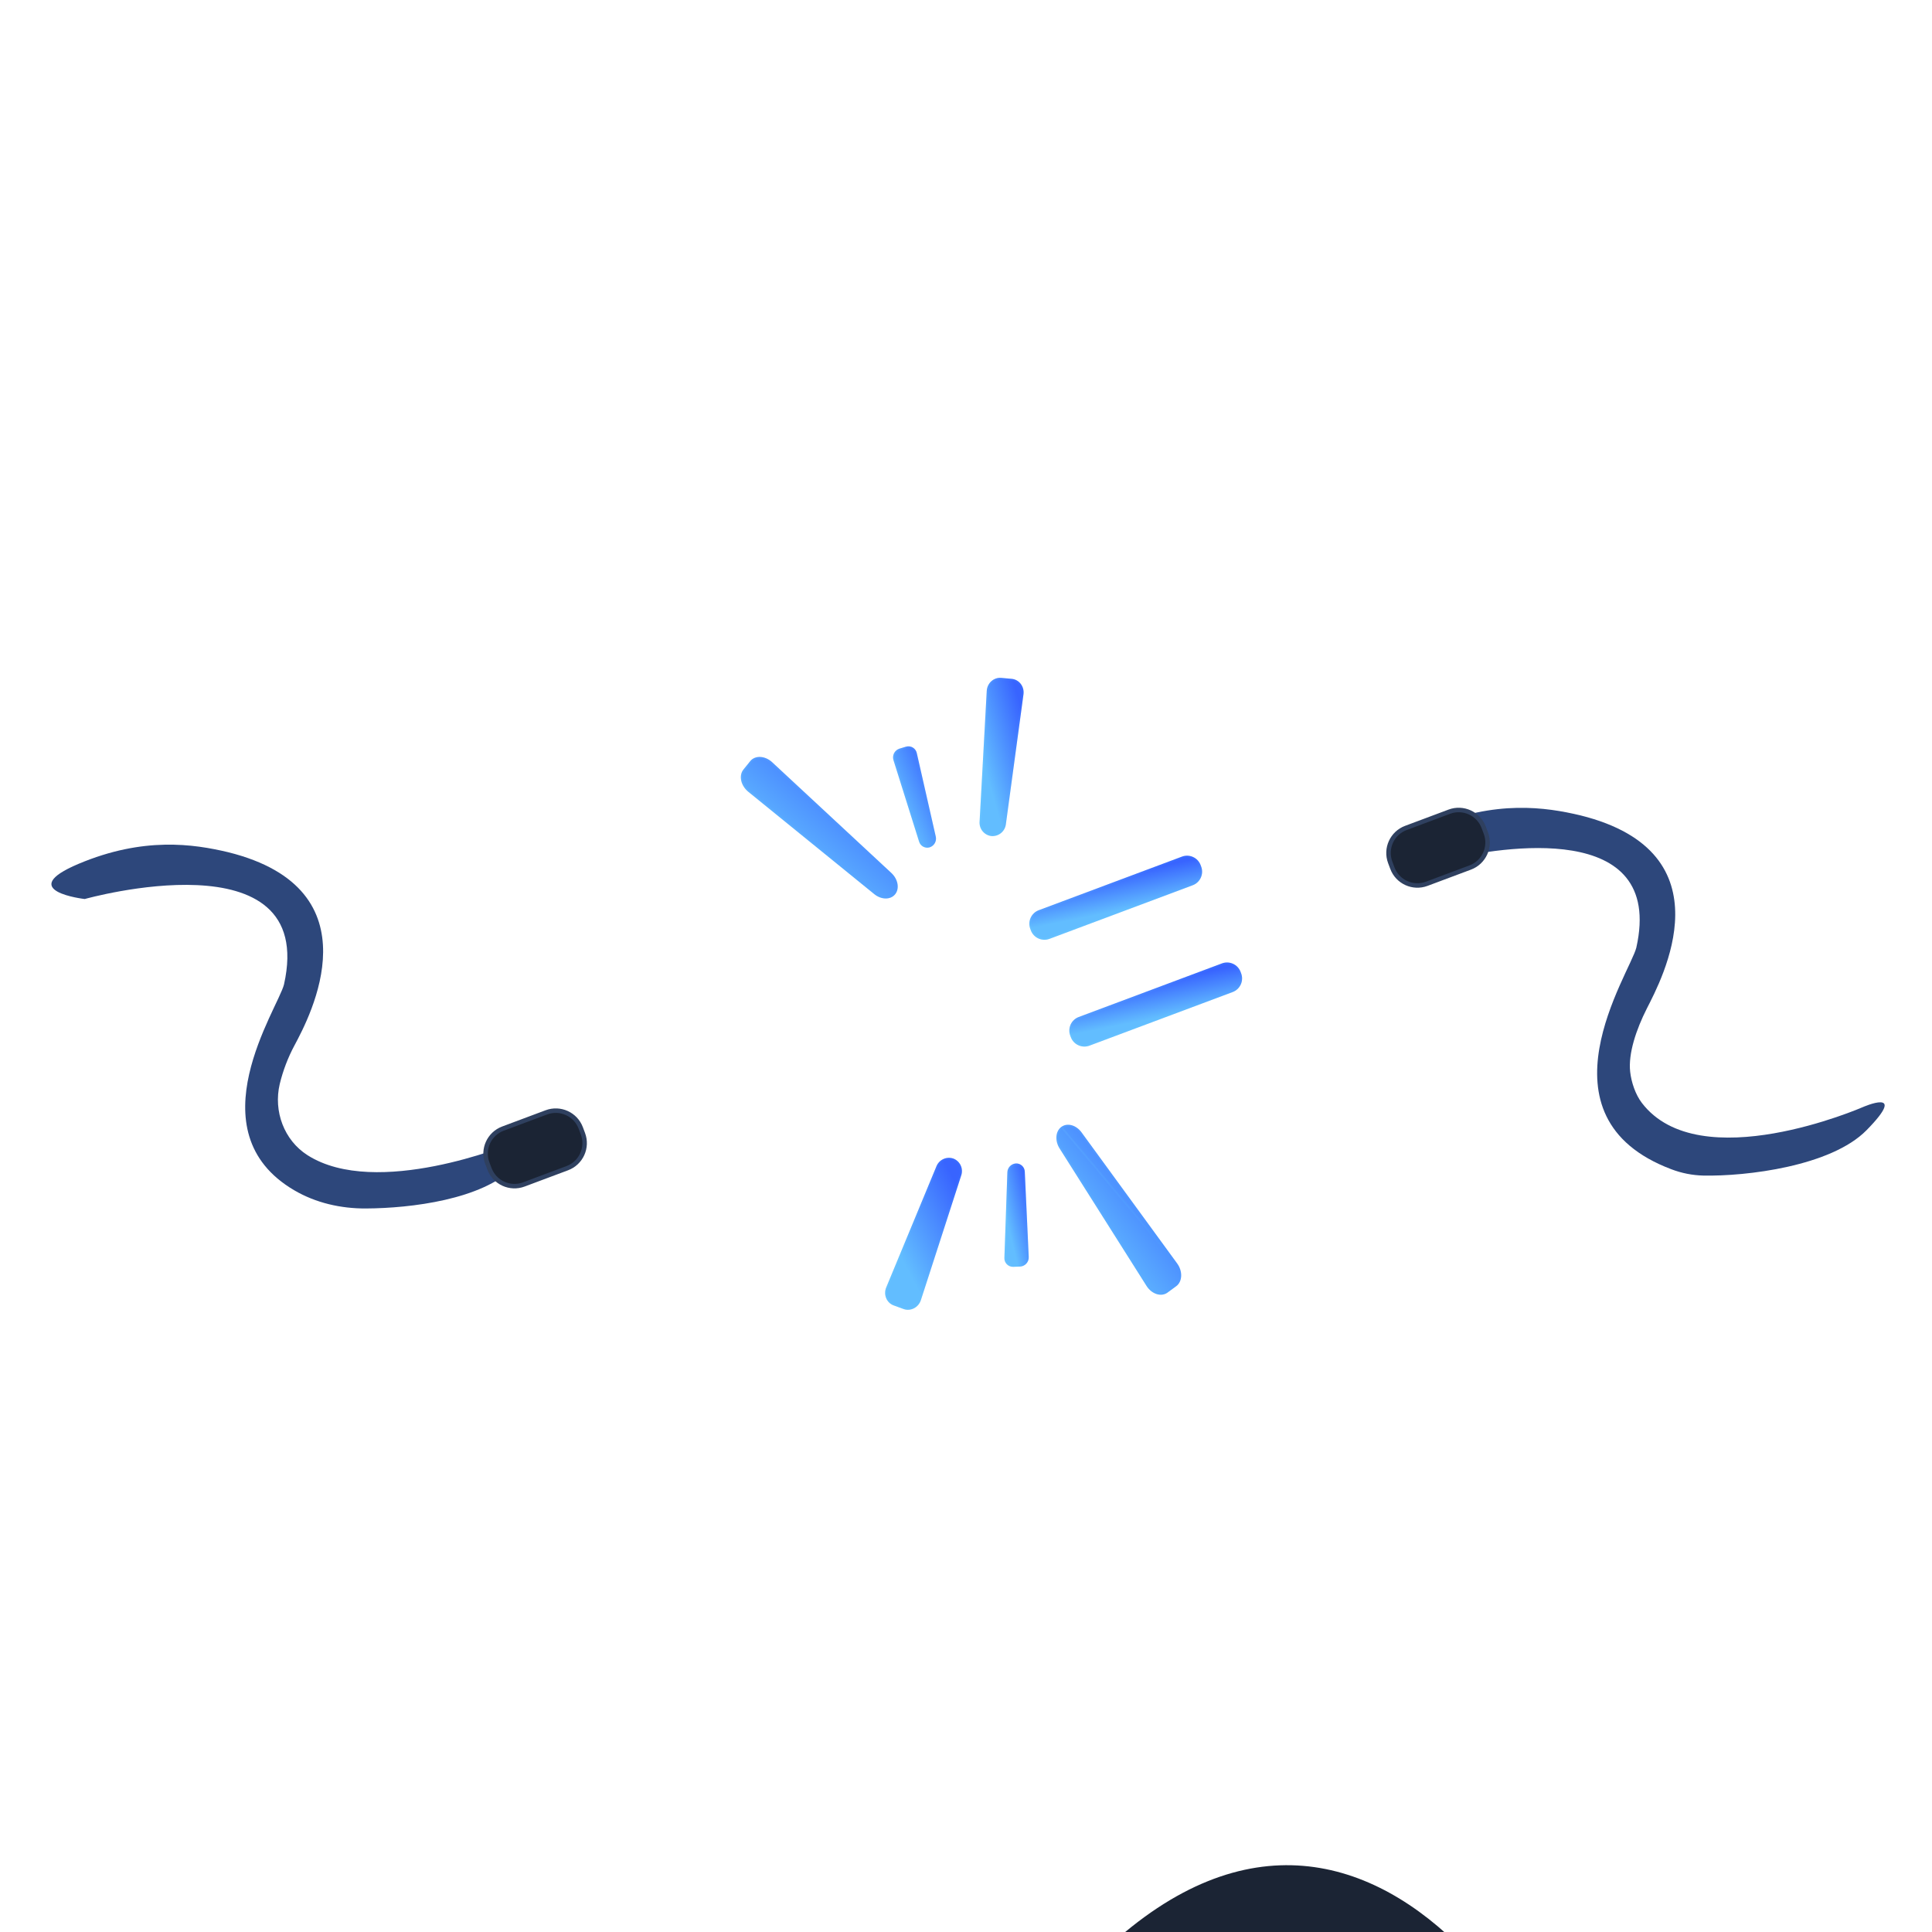 <svg width="431" height="431" viewBox="0 0 431 431" fill="none" xmlns="http://www.w3.org/2000/svg">
<g clip-path="url(#clip0)">
<g filter="url(#filter0_dddddd)">
<path d="M130.156 113.732C130.156 113.732 176.371 148.803 246.63 83.226C309.027 24.989 359.975 116.874 360.332 160.876C360.794 217.876 297.935 263.484 328.44 300.923C358.945 338.361 267.944 400.185 218.899 346.681C157.888 280.124 141.36 334.201 106.584 334.201C81.625 334.201 30.382 272.185 64.986 226.046C94.105 187.221 78.224 174.336 70.533 160.876C59.439 141.464 85.785 88.773 130.156 113.732Z" fill="#1B2434"/>
</g>
<path d="M315.695 191.233C318.179 192.156 320.894 192.218 323.477 191.625C334.298 189.141 371.507 182.564 365.041 211.398C363.633 217.118 341.841 249.156 372.876 260.851C375.15 261.718 377.555 262.192 379.988 262.251C389.543 262.448 408.479 260.192 416.404 252.125C425.977 242.38 415.518 247.001 415.518 247.001C415.518 247.001 379.123 262.884 366.267 246.034C364.837 244.159 363.926 241.436 363.665 239.091C363.212 235.027 365.017 229.656 367.388 224.981C370.597 218.653 386.001 190.187 352.556 181.895C344.851 180.06 333.661 178.412 319.232 184.487C310.816 188.03 312.68 190.113 315.695 191.233Z" fill="#2D477B"/>
<path d="M313.631 184.7L323.318 181.075C326.403 179.92 329.841 181.485 330.995 184.57L331.476 185.853C332.63 188.939 331.065 192.376 327.98 193.531L318.293 197.156C315.207 198.311 311.77 196.746 310.615 193.661L310.135 192.378C308.98 189.292 310.546 185.855 313.631 184.7Z" fill="#1B2434" stroke="#2F405F"/>
<path d="M263.681 191.097L231.733 203.054C230.061 203.68 229.213 205.543 229.839 207.215L229.964 207.551C230.59 209.223 232.453 210.071 234.125 209.445L266.072 197.488C267.744 196.863 268.593 195 267.967 193.328L267.841 192.992C267.215 191.32 265.353 190.472 263.681 191.097Z" fill="#F1F1F1" fill-opacity="0.1"/>
<path d="M263.681 191.097L231.733 203.054C230.061 203.68 229.213 205.543 229.839 207.215L229.964 207.551C230.59 209.223 232.453 210.071 234.125 209.445L266.072 197.488C267.744 196.863 268.593 195 267.967 193.328L267.841 192.992C267.215 191.32 265.353 190.472 263.681 191.097Z" fill="url(#paint0_linear)"/>
<path d="M231.803 203.241L263.751 191.285C265.319 190.698 267.067 191.493 267.654 193.062L267.78 193.398C268.367 194.967 267.571 196.714 266.002 197.301L234.055 209.258C232.486 209.845 230.739 209.049 230.152 207.481L230.026 207.144C229.439 205.576 230.234 203.828 231.803 203.241Z" stroke="url(#paint1_linear)" stroke-opacity="0.1" stroke-width="0.4"/>
<path d="M272.597 214.921L240.649 226.878C238.977 227.503 238.129 229.366 238.755 231.038L238.881 231.374C239.507 233.046 241.369 233.894 243.041 233.269L274.989 221.312C276.661 220.686 277.509 218.823 276.883 217.151L276.758 216.815C276.132 215.143 274.269 214.295 272.597 214.921Z" fill="#F1F1F1" fill-opacity="0.1"/>
<path d="M272.597 214.921L240.649 226.878C238.977 227.503 238.129 229.366 238.755 231.038L238.881 231.374C239.507 233.046 241.369 233.894 243.041 233.269L274.989 221.312C276.661 220.686 277.509 218.823 276.883 217.151L276.758 216.815C276.132 215.143 274.269 214.295 272.597 214.921Z" fill="url(#paint2_linear)"/>
<path d="M240.719 227.065L272.667 215.108C274.236 214.521 275.983 215.317 276.57 216.885L276.696 217.221C277.283 218.79 276.488 220.537 274.919 221.124L242.971 233.081C241.403 233.668 239.655 232.873 239.068 231.304L238.942 230.968C238.355 229.399 239.151 227.652 240.719 227.065Z" stroke="url(#paint3_linear)" stroke-opacity="0.1" stroke-width="0.4"/>
<g filter="url(#filter1_dddddd)">
<path d="M302.093 174.839L276.2 184.53C272.856 185.782 271.16 189.507 272.411 192.851L281.251 216.471C282.503 219.815 286.228 221.512 289.572 220.26L315.465 210.569C318.809 209.318 320.506 205.592 319.254 202.248L310.414 178.628C309.162 175.284 305.437 173.588 302.093 174.839Z" fill="#060B16"/>
<path d="M276.375 184.998L302.268 175.308C305.353 174.153 308.791 175.718 309.945 178.803L318.786 202.424C319.941 205.509 318.375 208.946 315.29 210.101L289.397 219.792C286.312 220.947 282.874 219.382 281.72 216.296L272.879 192.676C271.725 189.59 273.29 186.153 276.375 184.998Z" stroke="#2E405F"/>
</g>
<g filter="url(#filter2_dddddd)">
<path d="M278.875 181.036L252.982 190.727C249.638 191.978 247.942 195.704 249.193 199.048L259.74 227.228C260.991 230.572 264.717 232.268 268.061 231.017L293.954 221.326C297.298 220.074 298.994 216.349 297.743 213.005L287.196 184.825C285.944 181.481 282.219 179.784 278.875 181.036Z" fill="#060B16"/>
<path d="M253.157 191.195L279.05 181.504C282.135 180.35 285.573 181.915 286.727 185L297.274 213.18C298.429 216.266 296.864 219.703 293.779 220.858L267.886 230.548C264.8 231.703 261.363 230.138 260.208 227.053L249.661 198.872C248.507 195.787 250.072 192.35 253.157 191.195Z" stroke="#2E405F"/>
</g>
<g filter="url(#filter3_dddddd)">
<path d="M282.928 175.317L282.725 175.393C280.496 176.227 279.365 178.711 280.199 180.94L294.974 220.418C295.809 222.647 298.292 223.778 300.522 222.944L300.725 222.868C302.954 222.033 304.085 219.55 303.25 217.32L288.475 177.843C287.641 175.613 285.157 174.483 282.928 175.317Z" fill="#131C2D"/>
<path d="M282.9 175.861L283.103 175.785C285.074 175.048 287.27 176.047 288.007 178.018L302.782 217.495C303.52 219.466 302.52 221.662 300.549 222.399L300.346 222.475C298.376 223.213 296.18 222.213 295.443 220.242L280.668 180.765C279.93 178.794 280.93 176.599 282.9 175.861Z" stroke="#2E405F"/>
</g>
<path d="M18.905 200.557C18.905 200.557 70.907 185.943 63.357 219.612C62.046 224.94 43.173 252.371 65.654 265.541C70.481 268.369 76.052 269.622 81.646 269.592C91.676 269.54 107.576 267.61 114.719 260.339C124.293 250.594 113.834 255.215 113.834 255.215C113.834 255.215 83.969 267.5 68.604 257.707C63.358 254.364 60.98 247.89 62.404 241.833C63.133 238.825 64.241 235.922 65.704 233.194C69.046 226.936 84.317 198.401 50.872 190.108C43.167 188.274 31.977 186.625 17.548 192.7C3.119 198.775 18.905 200.557 18.905 200.557Z" fill="#2D477B"/>
<path d="M112.2 251.775L121.887 248.149C124.973 246.994 128.41 248.56 129.565 251.645L130.045 252.928C131.2 256.013 129.634 259.451 126.549 260.605L116.862 264.231C113.777 265.386 110.339 263.821 109.185 260.735L108.704 259.452C107.55 256.367 109.115 252.93 112.2 251.775Z" fill="#1B2434" stroke="#2F405F"/>
<g filter="url(#filter4_dddddd)">
<path d="M138.079 231.743L123.722 237.116C120.378 238.368 118.682 242.093 119.933 245.437L126.856 263.934C128.107 267.278 131.833 268.974 135.177 267.723L149.534 262.35C152.878 261.098 154.574 257.373 153.322 254.029L146.4 235.531C145.148 232.187 141.423 230.491 138.079 231.743Z" fill="#060B16"/>
<path d="M123.897 237.584L138.254 232.211C141.339 231.056 144.777 232.621 145.931 235.707L152.854 254.204C154.009 257.289 152.444 260.727 149.358 261.881L135.002 267.255C131.916 268.409 128.479 266.844 127.324 263.759L120.401 245.262C119.247 242.176 120.812 238.739 123.897 237.584Z" stroke="#2E405F"/>
</g>
<g filter="url(#filter5_dddddd)">
<path d="M161.98 217.502L140.57 225.515C137.226 226.766 135.529 230.492 136.781 233.836L147.328 262.016C148.579 265.36 152.305 267.056 155.649 265.805L177.059 257.792C180.403 256.54 182.099 252.815 180.847 249.471L170.301 221.29C169.049 217.946 165.324 216.25 161.98 217.502Z" fill="#060B16"/>
<path d="M140.745 225.983L162.155 217.97C165.24 216.815 168.678 218.38 169.832 221.466L180.379 249.646C181.534 252.731 179.969 256.169 176.883 257.323L155.473 265.336C152.388 266.491 148.951 264.926 147.796 261.841L137.249 233.66C136.094 230.575 137.659 227.138 140.745 225.983Z" stroke="#2E405F"/>
</g>
<g filter="url(#filter6_dddddd)">
<path d="M166.515 211.666L166.312 211.742C164.082 212.576 162.951 215.06 163.786 217.289L178.561 256.766C179.395 258.996 181.879 260.126 184.108 259.292L184.311 259.216C186.54 258.382 187.671 255.898 186.837 253.669L172.062 214.191C171.227 211.962 168.744 210.831 166.515 211.666Z" fill="#131C2D"/>
<path d="M166.487 212.21L166.69 212.134C168.661 211.396 170.856 212.396 171.594 214.367L186.369 253.844C187.106 255.815 186.106 258.01 184.136 258.748L183.933 258.824C181.962 259.561 179.766 258.562 179.029 256.591L164.254 217.114C163.516 215.143 164.516 212.947 166.487 212.21Z" stroke="#2E405F"/>
</g>
<path d="M221.186 186.515C220.415 186.43 219.707 186.048 219.212 185.451C218.716 184.855 218.472 184.089 218.53 183.315L220.127 154.136C220.222 152.393 221.694 151.069 223.365 151.223L225.692 151.439C227.362 151.593 228.558 153.163 228.324 154.893L224.399 183.857C224.309 184.628 223.924 185.335 223.326 185.83C222.727 186.326 221.961 186.571 221.186 186.515Z" fill="#F1F1F1" fill-opacity="0.1"/>
<path d="M221.186 186.515C220.415 186.43 219.707 186.048 219.212 185.451C218.716 184.855 218.472 184.089 218.53 183.315L220.127 154.136C220.222 152.393 221.694 151.069 223.365 151.223L225.692 151.439C227.362 151.593 228.558 153.163 228.324 154.893L224.399 183.857C224.309 184.628 223.924 185.335 223.326 185.83C222.727 186.326 221.961 186.571 221.186 186.515Z" fill="url(#paint4_linear)"/>
<path d="M218.729 183.33L218.729 183.33L218.729 183.326L220.327 154.147L220.327 154.147C220.416 152.51 221.796 151.28 223.346 151.422C223.346 151.422 223.346 151.422 223.346 151.422L225.673 151.638L225.674 151.638C227.223 151.781 228.346 153.241 228.126 154.867L224.201 183.83L224.201 183.83L224.2 183.833C224.116 184.554 223.757 185.214 223.198 185.676C222.641 186.138 221.927 186.367 221.204 186.316C220.486 186.235 219.827 185.88 219.366 185.324C218.903 184.767 218.675 184.052 218.729 183.33Z" stroke="url(#paint5_linear)" stroke-opacity="0.1" stroke-width="0.4"/>
<path d="M207.392 189.031C207.153 189.102 206.901 189.124 206.653 189.097C206.404 189.071 206.163 188.995 205.944 188.876C205.725 188.756 205.531 188.594 205.374 188.399C205.217 188.205 205.1 187.981 205.03 187.741L199.325 169.591C199.159 169.075 199.205 168.514 199.452 168.031C199.699 167.548 200.128 167.184 200.644 167.017L202.121 166.571C202.374 166.497 202.64 166.476 202.902 166.51C203.164 166.544 203.416 166.632 203.642 166.769C203.868 166.905 204.063 167.087 204.215 167.302C204.368 167.518 204.474 167.763 204.527 168.021L208.755 186.618C208.873 187.118 208.798 187.644 208.545 188.091C208.293 188.538 207.881 188.874 207.392 189.031Z" fill="#F1F1F1" fill-opacity="0.1"/>
<path d="M207.392 189.031C207.153 189.102 206.901 189.124 206.653 189.097C206.404 189.071 206.163 188.995 205.944 188.876C205.725 188.756 205.531 188.594 205.374 188.399C205.217 188.205 205.1 187.981 205.03 187.741L199.325 169.591C199.159 169.075 199.205 168.514 199.452 168.031C199.699 167.548 200.128 167.184 200.644 167.017L202.121 166.571C202.374 166.497 202.64 166.476 202.902 166.51C203.164 166.544 203.416 166.632 203.642 166.769C203.868 166.905 204.063 167.087 204.215 167.302C204.368 167.518 204.474 167.763 204.527 168.021L208.755 186.618C208.873 187.118 208.798 187.644 208.545 188.091C208.293 188.538 207.881 188.874 207.392 189.031Z" fill="url(#paint6_linear)"/>
<path d="M205.222 187.685L205.222 187.685L205.221 187.681L199.516 169.531L199.516 169.531L199.516 169.53C199.366 169.064 199.407 168.558 199.63 168.122C199.853 167.687 200.239 167.358 200.703 167.207L202.178 166.763C202.404 166.697 202.642 166.678 202.876 166.709C203.11 166.739 203.336 166.818 203.538 166.94C203.741 167.062 203.916 167.225 204.052 167.418C204.189 167.611 204.283 167.83 204.331 168.061L204.331 168.061L204.332 168.066L208.56 186.662L208.56 186.664C208.666 187.115 208.599 187.589 208.371 187.993C208.144 188.395 207.774 188.698 207.334 188.84C207.12 188.903 206.896 188.922 206.674 188.899C206.452 188.875 206.236 188.807 206.04 188.7C205.844 188.593 205.67 188.448 205.53 188.274C205.389 188.1 205.285 187.9 205.222 187.685Z" stroke="url(#paint7_linear)" stroke-opacity="0.1" stroke-width="0.4"/>
<path d="M199.695 199.498C198.672 200.765 196.617 200.75 195.034 199.464L166.94 176.638C165.262 175.274 164.766 173.017 165.851 171.675L167.362 169.803C168.446 168.459 170.674 168.569 172.262 170.045L198.845 194.743C200.342 196.134 200.717 198.232 199.695 199.498Z" fill="#F1F1F1" fill-opacity="0.1"/>
<path d="M199.695 199.498C198.672 200.765 196.617 200.75 195.034 199.464L166.94 176.638C165.262 175.274 164.766 173.017 165.851 171.675L167.362 169.803C168.446 168.459 170.674 168.569 172.262 170.045L198.845 194.743C200.342 196.134 200.717 198.232 199.695 199.498Z" fill="url(#paint8_linear)"/>
<path d="M166.006 171.801L166.006 171.8L167.518 169.928C167.518 169.928 167.518 169.928 167.518 169.928C168.501 168.71 170.586 168.761 172.126 170.191C172.126 170.191 172.126 170.191 172.126 170.191L198.709 194.89C200.159 196.237 200.472 198.216 199.539 199.373C198.611 200.522 196.692 200.553 195.161 199.309L167.066 176.483C165.439 175.161 165.016 173.027 166.006 171.801Z" stroke="url(#paint9_linear)" stroke-opacity="0.1" stroke-width="0.4"/>
<path d="M212.681 258.456C213.405 258.735 213.992 259.285 214.318 259.988C214.645 260.692 214.686 261.495 214.433 262.228L205.436 290.03C204.899 291.691 203.138 292.595 201.562 292.02L199.366 291.218C197.79 290.642 197.034 288.818 197.703 287.205L208.895 260.206C209.179 259.482 209.731 258.897 210.437 258.571C211.142 258.245 211.946 258.203 212.681 258.456Z" fill="#F1F1F1" fill-opacity="0.1"/>
<path d="M212.681 258.456C213.405 258.735 213.992 259.285 214.318 259.988C214.645 260.692 214.686 261.495 214.433 262.228L205.436 290.03C204.899 291.691 203.138 292.595 201.562 292.02L199.366 291.218C197.79 290.642 197.034 288.818 197.703 287.205L208.895 260.206C209.179 259.482 209.731 258.897 210.437 258.571C211.142 258.245 211.946 258.203 212.681 258.456Z" fill="url(#paint10_linear)"/>
<path d="M214.244 262.163L214.243 262.163L214.242 262.167L205.246 289.969C204.741 291.529 203.092 292.366 201.63 291.832L199.434 291.03C197.973 290.496 197.259 288.797 197.887 287.282L197.887 287.282L209.08 260.282L209.08 260.282L209.081 260.279C209.346 259.603 209.862 259.056 210.521 258.752C211.178 258.448 211.927 258.409 212.613 258.644C213.286 258.905 213.833 259.417 214.137 260.073C214.442 260.729 214.48 261.479 214.244 262.163Z" stroke="url(#paint11_linear)" stroke-opacity="0.1" stroke-width="0.4"/>
<path d="M226.66 259.546C226.91 259.539 227.159 259.582 227.392 259.671C227.626 259.76 227.839 259.895 228.021 260.066C228.202 260.238 228.348 260.444 228.45 260.672C228.552 260.901 228.608 261.147 228.615 261.396L229.495 280.402C229.524 280.944 229.336 281.474 228.974 281.878C228.612 282.281 228.104 282.525 227.563 282.555L226.021 282.608C225.757 282.615 225.494 282.567 225.25 282.467C225.006 282.367 224.784 282.218 224.601 282.028C224.417 281.839 224.274 281.613 224.182 281.366C224.09 281.119 224.05 280.855 224.065 280.591L224.727 261.532C224.741 261.018 224.947 260.529 225.305 260.161C225.664 259.793 226.147 259.574 226.66 259.546Z" fill="#F1F1F1" fill-opacity="0.1"/>
<path d="M226.66 259.546C226.91 259.539 227.159 259.582 227.392 259.671C227.626 259.76 227.839 259.895 228.021 260.066C228.202 260.238 228.348 260.444 228.45 260.672C228.552 260.901 228.608 261.147 228.615 261.396L229.495 280.402C229.524 280.944 229.336 281.474 228.974 281.878C228.612 282.281 228.104 282.525 227.563 282.555L226.021 282.608C225.757 282.615 225.494 282.567 225.25 282.467C225.006 282.367 224.784 282.218 224.601 282.028C224.417 281.839 224.274 281.613 224.182 281.366C224.09 281.119 224.05 280.855 224.065 280.591L224.727 261.532C224.741 261.018 224.947 260.529 225.305 260.161C225.664 259.793 226.147 259.574 226.66 259.546Z" fill="url(#paint12_linear)"/>
<path d="M228.415 261.402L228.415 261.402L228.415 261.406L229.295 280.412L229.295 280.413C229.321 280.901 229.152 281.38 228.825 281.744C228.499 282.108 228.042 282.327 227.554 282.355L226.016 282.408C226.015 282.408 226.015 282.408 226.015 282.408C225.779 282.414 225.544 282.371 225.326 282.282C225.107 282.193 224.909 282.059 224.744 281.889C224.58 281.72 224.452 281.518 224.37 281.296L224.182 281.366L224.37 281.296C224.287 281.075 224.251 280.839 224.265 280.603L224.265 280.603L224.265 280.598L224.927 261.539L224.927 261.539L224.927 261.537C224.939 261.074 225.126 260.633 225.449 260.301C225.771 259.969 226.206 259.771 226.668 259.746C226.891 259.74 227.113 259.778 227.321 259.858C227.53 259.938 227.721 260.058 227.883 260.212C228.046 260.365 228.176 260.55 228.268 260.754C228.359 260.958 228.409 261.178 228.415 261.402Z" stroke="url(#paint13_linear)" stroke-opacity="0.1" stroke-width="0.4"/>
<path d="M236.776 251.392C238.088 250.429 240.071 250.968 241.273 252.615L262.606 281.859C263.881 283.606 263.783 285.913 262.391 286.935L260.451 288.359C259.06 289.381 256.935 288.706 255.776 286.874L236.381 256.205C235.291 254.479 235.464 252.356 236.776 251.392Z" fill="#F1F1F1" fill-opacity="0.1"/>
<path d="M236.776 251.392C238.088 250.429 240.071 250.968 241.273 252.615L262.606 281.859C263.881 283.606 263.783 285.913 262.391 286.935L260.451 288.359C259.06 289.381 256.935 288.706 255.776 286.874L236.381 256.205C235.291 254.479 235.464 252.356 236.776 251.392Z" fill="url(#paint14_linear)"/>
<path d="M236.894 251.553L236.894 251.553C235.696 252.433 235.494 254.427 236.55 256.098L255.945 286.767C257.068 288.543 259.071 289.125 260.333 288.198L260.333 288.198L262.272 286.774L262.272 286.774C263.544 285.841 263.68 283.67 262.445 281.977L236.894 251.553ZM236.894 251.553C238.085 250.679 239.949 251.14 241.111 252.733C241.111 252.733 241.111 252.733 241.111 252.733L262.445 281.977L236.894 251.553Z" stroke="url(#paint15_linear)" stroke-opacity="0.1" stroke-width="0.4"/>
</g>
<defs>
<filter id="filter0_dddddd" x="-151.645" y="48.457" width="716.979" height="713.109" filterUnits="userSpaceOnUse" color-interpolation-filters="sRGB">
<feFlood flood-opacity="0" result="BackgroundImageFix"/>
<feColorMatrix in="SourceAlpha" type="matrix" values="0 0 0 0 0 0 0 0 0 0 0 0 0 0 0 0 0 0 127 0" result="hardAlpha"/>
<feOffset dy="5.23"/>
<feGaussianBlur stdDeviation="2.836"/>
<feColorMatrix type="matrix" values="0 0 0 0 0 0 0 0 0 0 0 0 0 0 0 0 0 0 0.096 0"/>
<feBlend mode="normal" in2="BackgroundImageFix" result="effect1_dropShadow"/>
<feColorMatrix in="SourceAlpha" type="matrix" values="0 0 0 0 0 0 0 0 0 0 0 0 0 0 0 0 0 0 127 0" result="hardAlpha"/>
<feOffset dy="12.569"/>
<feGaussianBlur stdDeviation="6.816"/>
<feColorMatrix type="matrix" values="0 0 0 0 0 0 0 0 0 0 0 0 0 0 0 0 0 0 0.137 0"/>
<feBlend mode="normal" in2="effect1_dropShadow" result="effect2_dropShadow"/>
<feColorMatrix in="SourceAlpha" type="matrix" values="0 0 0 0 0 0 0 0 0 0 0 0 0 0 0 0 0 0 127 0" result="hardAlpha"/>
<feOffset dy="23.666"/>
<feGaussianBlur stdDeviation="12.835"/>
<feColorMatrix type="matrix" values="0 0 0 0 0 0 0 0 0 0 0 0 0 0 0 0 0 0 0.17 0"/>
<feBlend mode="normal" in2="effect2_dropShadow" result="effect3_dropShadow"/>
<feColorMatrix in="SourceAlpha" type="matrix" values="0 0 0 0 0 0 0 0 0 0 0 0 0 0 0 0 0 0 127 0" result="hardAlpha"/>
<feOffset dy="42.216"/>
<feGaussianBlur stdDeviation="22.895"/>
<feColorMatrix type="matrix" values="0 0 0 0 0 0 0 0 0 0 0 0 0 0 0 0 0 0 0.203 0"/>
<feBlend mode="normal" in2="effect3_dropShadow" result="effect4_dropShadow"/>
<feColorMatrix in="SourceAlpha" type="matrix" values="0 0 0 0 0 0 0 0 0 0 0 0 0 0 0 0 0 0 127 0" result="hardAlpha"/>
<feOffset dy="78.96"/>
<feGaussianBlur stdDeviation="42.822"/>
<feColorMatrix type="matrix" values="0 0 0 0 0 0 0 0 0 0 0 0 0 0 0 0 0 0 0.244 0"/>
<feBlend mode="normal" in2="effect4_dropShadow" result="effect5_dropShadow"/>
<feColorMatrix in="SourceAlpha" type="matrix" values="0 0 0 0 0 0 0 0 0 0 0 0 0 0 0 0 0 0 127 0" result="hardAlpha"/>
<feOffset dy="189"/>
<feGaussianBlur stdDeviation="102.5"/>
<feColorMatrix type="matrix" values="0 0 0 0 0 0 0 0 0 0 0 0 0 0 0 0 0 0 0.34 0"/>
<feBlend mode="normal" in2="effect5_dropShadow" result="effect6_dropShadow"/>
<feBlend mode="normal" in="SourceGraphic" in2="effect6_dropShadow" result="shape"/>
</filter>
<filter id="filter1_dddddd" x="66.999" y="158.427" width="457.667" height="456.245" filterUnits="userSpaceOnUse" color-interpolation-filters="sRGB">
<feFlood flood-opacity="0" result="BackgroundImageFix"/>
<feColorMatrix in="SourceAlpha" type="matrix" values="0 0 0 0 0 0 0 0 0 0 0 0 0 0 0 0 0 0 127 0" result="hardAlpha"/>
<feOffset dy="5.23"/>
<feGaussianBlur stdDeviation="2.836"/>
<feColorMatrix type="matrix" values="0 0 0 0 0 0 0 0 0 0 0 0 0 0 0 0 0 0 0.096 0"/>
<feBlend mode="normal" in2="BackgroundImageFix" result="effect1_dropShadow"/>
<feColorMatrix in="SourceAlpha" type="matrix" values="0 0 0 0 0 0 0 0 0 0 0 0 0 0 0 0 0 0 127 0" result="hardAlpha"/>
<feOffset dy="12.569"/>
<feGaussianBlur stdDeviation="6.816"/>
<feColorMatrix type="matrix" values="0 0 0 0 0 0 0 0 0 0 0 0 0 0 0 0 0 0 0.137 0"/>
<feBlend mode="normal" in2="effect1_dropShadow" result="effect2_dropShadow"/>
<feColorMatrix in="SourceAlpha" type="matrix" values="0 0 0 0 0 0 0 0 0 0 0 0 0 0 0 0 0 0 127 0" result="hardAlpha"/>
<feOffset dy="23.666"/>
<feGaussianBlur stdDeviation="12.835"/>
<feColorMatrix type="matrix" values="0 0 0 0 0 0 0 0 0 0 0 0 0 0 0 0 0 0 0.17 0"/>
<feBlend mode="normal" in2="effect2_dropShadow" result="effect3_dropShadow"/>
<feColorMatrix in="SourceAlpha" type="matrix" values="0 0 0 0 0 0 0 0 0 0 0 0 0 0 0 0 0 0 127 0" result="hardAlpha"/>
<feOffset dy="42.216"/>
<feGaussianBlur stdDeviation="22.895"/>
<feColorMatrix type="matrix" values="0 0 0 0 0 0 0 0 0 0 0 0 0 0 0 0 0 0 0.203 0"/>
<feBlend mode="normal" in2="effect3_dropShadow" result="effect4_dropShadow"/>
<feColorMatrix in="SourceAlpha" type="matrix" values="0 0 0 0 0 0 0 0 0 0 0 0 0 0 0 0 0 0 127 0" result="hardAlpha"/>
<feOffset dy="78.96"/>
<feGaussianBlur stdDeviation="42.822"/>
<feColorMatrix type="matrix" values="0 0 0 0 0 0 0 0 0 0 0 0 0 0 0 0 0 0 0.244 0"/>
<feBlend mode="normal" in2="effect4_dropShadow" result="effect5_dropShadow"/>
<feColorMatrix in="SourceAlpha" type="matrix" values="0 0 0 0 0 0 0 0 0 0 0 0 0 0 0 0 0 0 127 0" result="hardAlpha"/>
<feOffset dy="189"/>
<feGaussianBlur stdDeviation="102.5"/>
<feColorMatrix type="matrix" values="0 0 0 0 0 0 0 0 0 0 0 0 0 0 0 0 0 0 0.34 0"/>
<feBlend mode="normal" in2="effect5_dropShadow" result="effect6_dropShadow"/>
<feBlend mode="normal" in="SourceGraphic" in2="effect6_dropShadow" result="shape"/>
</filter>
<filter id="filter2_dddddd" x="43.781" y="164.624" width="459.373" height="460.805" filterUnits="userSpaceOnUse" color-interpolation-filters="sRGB">
<feFlood flood-opacity="0" result="BackgroundImageFix"/>
<feColorMatrix in="SourceAlpha" type="matrix" values="0 0 0 0 0 0 0 0 0 0 0 0 0 0 0 0 0 0 127 0" result="hardAlpha"/>
<feOffset dy="5.23"/>
<feGaussianBlur stdDeviation="2.836"/>
<feColorMatrix type="matrix" values="0 0 0 0 0 0 0 0 0 0 0 0 0 0 0 0 0 0 0.096 0"/>
<feBlend mode="normal" in2="BackgroundImageFix" result="effect1_dropShadow"/>
<feColorMatrix in="SourceAlpha" type="matrix" values="0 0 0 0 0 0 0 0 0 0 0 0 0 0 0 0 0 0 127 0" result="hardAlpha"/>
<feOffset dy="12.569"/>
<feGaussianBlur stdDeviation="6.816"/>
<feColorMatrix type="matrix" values="0 0 0 0 0 0 0 0 0 0 0 0 0 0 0 0 0 0 0.137 0"/>
<feBlend mode="normal" in2="effect1_dropShadow" result="effect2_dropShadow"/>
<feColorMatrix in="SourceAlpha" type="matrix" values="0 0 0 0 0 0 0 0 0 0 0 0 0 0 0 0 0 0 127 0" result="hardAlpha"/>
<feOffset dy="23.666"/>
<feGaussianBlur stdDeviation="12.835"/>
<feColorMatrix type="matrix" values="0 0 0 0 0 0 0 0 0 0 0 0 0 0 0 0 0 0 0.17 0"/>
<feBlend mode="normal" in2="effect2_dropShadow" result="effect3_dropShadow"/>
<feColorMatrix in="SourceAlpha" type="matrix" values="0 0 0 0 0 0 0 0 0 0 0 0 0 0 0 0 0 0 127 0" result="hardAlpha"/>
<feOffset dy="42.216"/>
<feGaussianBlur stdDeviation="22.895"/>
<feColorMatrix type="matrix" values="0 0 0 0 0 0 0 0 0 0 0 0 0 0 0 0 0 0 0.203 0"/>
<feBlend mode="normal" in2="effect3_dropShadow" result="effect4_dropShadow"/>
<feColorMatrix in="SourceAlpha" type="matrix" values="0 0 0 0 0 0 0 0 0 0 0 0 0 0 0 0 0 0 127 0" result="hardAlpha"/>
<feOffset dy="78.96"/>
<feGaussianBlur stdDeviation="42.822"/>
<feColorMatrix type="matrix" values="0 0 0 0 0 0 0 0 0 0 0 0 0 0 0 0 0 0 0.244 0"/>
<feBlend mode="normal" in2="effect4_dropShadow" result="effect5_dropShadow"/>
<feColorMatrix in="SourceAlpha" type="matrix" values="0 0 0 0 0 0 0 0 0 0 0 0 0 0 0 0 0 0 127 0" result="hardAlpha"/>
<feOffset dy="189"/>
<feGaussianBlur stdDeviation="102.5"/>
<feColorMatrix type="matrix" values="0 0 0 0 0 0 0 0 0 0 0 0 0 0 0 0 0 0 0.34 0"/>
<feBlend mode="normal" in2="effect5_dropShadow" result="effect6_dropShadow"/>
<feBlend mode="normal" in="SourceGraphic" in2="effect6_dropShadow" result="shape"/>
</filter>
<filter id="filter3_dddddd" x="74.925" y="159.042" width="433.6" height="458.176" filterUnits="userSpaceOnUse" color-interpolation-filters="sRGB">
<feFlood flood-opacity="0" result="BackgroundImageFix"/>
<feColorMatrix in="SourceAlpha" type="matrix" values="0 0 0 0 0 0 0 0 0 0 0 0 0 0 0 0 0 0 127 0" result="hardAlpha"/>
<feOffset dy="5.23"/>
<feGaussianBlur stdDeviation="2.836"/>
<feColorMatrix type="matrix" values="0 0 0 0 0 0 0 0 0 0 0 0 0 0 0 0 0 0 0.096 0"/>
<feBlend mode="normal" in2="BackgroundImageFix" result="effect1_dropShadow"/>
<feColorMatrix in="SourceAlpha" type="matrix" values="0 0 0 0 0 0 0 0 0 0 0 0 0 0 0 0 0 0 127 0" result="hardAlpha"/>
<feOffset dy="12.569"/>
<feGaussianBlur stdDeviation="6.816"/>
<feColorMatrix type="matrix" values="0 0 0 0 0 0 0 0 0 0 0 0 0 0 0 0 0 0 0.137 0"/>
<feBlend mode="normal" in2="effect1_dropShadow" result="effect2_dropShadow"/>
<feColorMatrix in="SourceAlpha" type="matrix" values="0 0 0 0 0 0 0 0 0 0 0 0 0 0 0 0 0 0 127 0" result="hardAlpha"/>
<feOffset dy="23.666"/>
<feGaussianBlur stdDeviation="12.835"/>
<feColorMatrix type="matrix" values="0 0 0 0 0 0 0 0 0 0 0 0 0 0 0 0 0 0 0.17 0"/>
<feBlend mode="normal" in2="effect2_dropShadow" result="effect3_dropShadow"/>
<feColorMatrix in="SourceAlpha" type="matrix" values="0 0 0 0 0 0 0 0 0 0 0 0 0 0 0 0 0 0 127 0" result="hardAlpha"/>
<feOffset dy="42.216"/>
<feGaussianBlur stdDeviation="22.895"/>
<feColorMatrix type="matrix" values="0 0 0 0 0 0 0 0 0 0 0 0 0 0 0 0 0 0 0.203 0"/>
<feBlend mode="normal" in2="effect3_dropShadow" result="effect4_dropShadow"/>
<feColorMatrix in="SourceAlpha" type="matrix" values="0 0 0 0 0 0 0 0 0 0 0 0 0 0 0 0 0 0 127 0" result="hardAlpha"/>
<feOffset dy="78.96"/>
<feGaussianBlur stdDeviation="42.822"/>
<feColorMatrix type="matrix" values="0 0 0 0 0 0 0 0 0 0 0 0 0 0 0 0 0 0 0.244 0"/>
<feBlend mode="normal" in2="effect4_dropShadow" result="effect5_dropShadow"/>
<feColorMatrix in="SourceAlpha" type="matrix" values="0 0 0 0 0 0 0 0 0 0 0 0 0 0 0 0 0 0 127 0" result="hardAlpha"/>
<feOffset dy="189"/>
<feGaussianBlur stdDeviation="102.5"/>
<feColorMatrix type="matrix" values="0 0 0 0 0 0 0 0 0 0 0 0 0 0 0 0 0 0 0.34 0"/>
<feBlend mode="normal" in2="effect5_dropShadow" result="effect6_dropShadow"/>
<feBlend mode="normal" in="SourceGraphic" in2="effect6_dropShadow" result="shape"/>
</filter>
<filter id="filter4_dddddd" x="-85.479" y="215.331" width="444.213" height="446.804" filterUnits="userSpaceOnUse" color-interpolation-filters="sRGB">
<feFlood flood-opacity="0" result="BackgroundImageFix"/>
<feColorMatrix in="SourceAlpha" type="matrix" values="0 0 0 0 0 0 0 0 0 0 0 0 0 0 0 0 0 0 127 0" result="hardAlpha"/>
<feOffset dy="5.23"/>
<feGaussianBlur stdDeviation="2.836"/>
<feColorMatrix type="matrix" values="0 0 0 0 0 0 0 0 0 0 0 0 0 0 0 0 0 0 0.096 0"/>
<feBlend mode="normal" in2="BackgroundImageFix" result="effect1_dropShadow"/>
<feColorMatrix in="SourceAlpha" type="matrix" values="0 0 0 0 0 0 0 0 0 0 0 0 0 0 0 0 0 0 127 0" result="hardAlpha"/>
<feOffset dy="12.569"/>
<feGaussianBlur stdDeviation="6.816"/>
<feColorMatrix type="matrix" values="0 0 0 0 0 0 0 0 0 0 0 0 0 0 0 0 0 0 0.137 0"/>
<feBlend mode="normal" in2="effect1_dropShadow" result="effect2_dropShadow"/>
<feColorMatrix in="SourceAlpha" type="matrix" values="0 0 0 0 0 0 0 0 0 0 0 0 0 0 0 0 0 0 127 0" result="hardAlpha"/>
<feOffset dy="23.666"/>
<feGaussianBlur stdDeviation="12.835"/>
<feColorMatrix type="matrix" values="0 0 0 0 0 0 0 0 0 0 0 0 0 0 0 0 0 0 0.17 0"/>
<feBlend mode="normal" in2="effect2_dropShadow" result="effect3_dropShadow"/>
<feColorMatrix in="SourceAlpha" type="matrix" values="0 0 0 0 0 0 0 0 0 0 0 0 0 0 0 0 0 0 127 0" result="hardAlpha"/>
<feOffset dy="42.216"/>
<feGaussianBlur stdDeviation="22.895"/>
<feColorMatrix type="matrix" values="0 0 0 0 0 0 0 0 0 0 0 0 0 0 0 0 0 0 0.203 0"/>
<feBlend mode="normal" in2="effect3_dropShadow" result="effect4_dropShadow"/>
<feColorMatrix in="SourceAlpha" type="matrix" values="0 0 0 0 0 0 0 0 0 0 0 0 0 0 0 0 0 0 127 0" result="hardAlpha"/>
<feOffset dy="78.96"/>
<feGaussianBlur stdDeviation="42.822"/>
<feColorMatrix type="matrix" values="0 0 0 0 0 0 0 0 0 0 0 0 0 0 0 0 0 0 0.244 0"/>
<feBlend mode="normal" in2="effect4_dropShadow" result="effect5_dropShadow"/>
<feColorMatrix in="SourceAlpha" type="matrix" values="0 0 0 0 0 0 0 0 0 0 0 0 0 0 0 0 0 0 127 0" result="hardAlpha"/>
<feOffset dy="189"/>
<feGaussianBlur stdDeviation="102.5"/>
<feColorMatrix type="matrix" values="0 0 0 0 0 0 0 0 0 0 0 0 0 0 0 0 0 0 0.34 0"/>
<feBlend mode="normal" in2="effect5_dropShadow" result="effect6_dropShadow"/>
<feBlend mode="normal" in="SourceGraphic" in2="effect6_dropShadow" result="shape"/>
</filter>
<filter id="filter5_dddddd" x="-68.631" y="201.09" width="454.89" height="459.127" filterUnits="userSpaceOnUse" color-interpolation-filters="sRGB">
<feFlood flood-opacity="0" result="BackgroundImageFix"/>
<feColorMatrix in="SourceAlpha" type="matrix" values="0 0 0 0 0 0 0 0 0 0 0 0 0 0 0 0 0 0 127 0" result="hardAlpha"/>
<feOffset dy="5.23"/>
<feGaussianBlur stdDeviation="2.836"/>
<feColorMatrix type="matrix" values="0 0 0 0 0 0 0 0 0 0 0 0 0 0 0 0 0 0 0.096 0"/>
<feBlend mode="normal" in2="BackgroundImageFix" result="effect1_dropShadow"/>
<feColorMatrix in="SourceAlpha" type="matrix" values="0 0 0 0 0 0 0 0 0 0 0 0 0 0 0 0 0 0 127 0" result="hardAlpha"/>
<feOffset dy="12.569"/>
<feGaussianBlur stdDeviation="6.816"/>
<feColorMatrix type="matrix" values="0 0 0 0 0 0 0 0 0 0 0 0 0 0 0 0 0 0 0.137 0"/>
<feBlend mode="normal" in2="effect1_dropShadow" result="effect2_dropShadow"/>
<feColorMatrix in="SourceAlpha" type="matrix" values="0 0 0 0 0 0 0 0 0 0 0 0 0 0 0 0 0 0 127 0" result="hardAlpha"/>
<feOffset dy="23.666"/>
<feGaussianBlur stdDeviation="12.835"/>
<feColorMatrix type="matrix" values="0 0 0 0 0 0 0 0 0 0 0 0 0 0 0 0 0 0 0.17 0"/>
<feBlend mode="normal" in2="effect2_dropShadow" result="effect3_dropShadow"/>
<feColorMatrix in="SourceAlpha" type="matrix" values="0 0 0 0 0 0 0 0 0 0 0 0 0 0 0 0 0 0 127 0" result="hardAlpha"/>
<feOffset dy="42.216"/>
<feGaussianBlur stdDeviation="22.895"/>
<feColorMatrix type="matrix" values="0 0 0 0 0 0 0 0 0 0 0 0 0 0 0 0 0 0 0.203 0"/>
<feBlend mode="normal" in2="effect3_dropShadow" result="effect4_dropShadow"/>
<feColorMatrix in="SourceAlpha" type="matrix" values="0 0 0 0 0 0 0 0 0 0 0 0 0 0 0 0 0 0 127 0" result="hardAlpha"/>
<feOffset dy="78.96"/>
<feGaussianBlur stdDeviation="42.822"/>
<feColorMatrix type="matrix" values="0 0 0 0 0 0 0 0 0 0 0 0 0 0 0 0 0 0 0.244 0"/>
<feBlend mode="normal" in2="effect4_dropShadow" result="effect5_dropShadow"/>
<feColorMatrix in="SourceAlpha" type="matrix" values="0 0 0 0 0 0 0 0 0 0 0 0 0 0 0 0 0 0 127 0" result="hardAlpha"/>
<feOffset dy="189"/>
<feGaussianBlur stdDeviation="102.5"/>
<feColorMatrix type="matrix" values="0 0 0 0 0 0 0 0 0 0 0 0 0 0 0 0 0 0 0.34 0"/>
<feBlend mode="normal" in2="effect5_dropShadow" result="effect6_dropShadow"/>
<feBlend mode="normal" in="SourceGraphic" in2="effect6_dropShadow" result="shape"/>
</filter>
<filter id="filter6_dddddd" x="-41.489" y="195.391" width="433.6" height="458.176" filterUnits="userSpaceOnUse" color-interpolation-filters="sRGB">
<feFlood flood-opacity="0" result="BackgroundImageFix"/>
<feColorMatrix in="SourceAlpha" type="matrix" values="0 0 0 0 0 0 0 0 0 0 0 0 0 0 0 0 0 0 127 0" result="hardAlpha"/>
<feOffset dy="5.23"/>
<feGaussianBlur stdDeviation="2.836"/>
<feColorMatrix type="matrix" values="0 0 0 0 0 0 0 0 0 0 0 0 0 0 0 0 0 0 0.096 0"/>
<feBlend mode="normal" in2="BackgroundImageFix" result="effect1_dropShadow"/>
<feColorMatrix in="SourceAlpha" type="matrix" values="0 0 0 0 0 0 0 0 0 0 0 0 0 0 0 0 0 0 127 0" result="hardAlpha"/>
<feOffset dy="12.569"/>
<feGaussianBlur stdDeviation="6.816"/>
<feColorMatrix type="matrix" values="0 0 0 0 0 0 0 0 0 0 0 0 0 0 0 0 0 0 0.137 0"/>
<feBlend mode="normal" in2="effect1_dropShadow" result="effect2_dropShadow"/>
<feColorMatrix in="SourceAlpha" type="matrix" values="0 0 0 0 0 0 0 0 0 0 0 0 0 0 0 0 0 0 127 0" result="hardAlpha"/>
<feOffset dy="23.666"/>
<feGaussianBlur stdDeviation="12.835"/>
<feColorMatrix type="matrix" values="0 0 0 0 0 0 0 0 0 0 0 0 0 0 0 0 0 0 0.17 0"/>
<feBlend mode="normal" in2="effect2_dropShadow" result="effect3_dropShadow"/>
<feColorMatrix in="SourceAlpha" type="matrix" values="0 0 0 0 0 0 0 0 0 0 0 0 0 0 0 0 0 0 127 0" result="hardAlpha"/>
<feOffset dy="42.216"/>
<feGaussianBlur stdDeviation="22.895"/>
<feColorMatrix type="matrix" values="0 0 0 0 0 0 0 0 0 0 0 0 0 0 0 0 0 0 0.203 0"/>
<feBlend mode="normal" in2="effect3_dropShadow" result="effect4_dropShadow"/>
<feColorMatrix in="SourceAlpha" type="matrix" values="0 0 0 0 0 0 0 0 0 0 0 0 0 0 0 0 0 0 127 0" result="hardAlpha"/>
<feOffset dy="78.96"/>
<feGaussianBlur stdDeviation="42.822"/>
<feColorMatrix type="matrix" values="0 0 0 0 0 0 0 0 0 0 0 0 0 0 0 0 0 0 0.244 0"/>
<feBlend mode="normal" in2="effect4_dropShadow" result="effect5_dropShadow"/>
<feColorMatrix in="SourceAlpha" type="matrix" values="0 0 0 0 0 0 0 0 0 0 0 0 0 0 0 0 0 0 127 0" result="hardAlpha"/>
<feOffset dy="189"/>
<feGaussianBlur stdDeviation="102.5"/>
<feColorMatrix type="matrix" values="0 0 0 0 0 0 0 0 0 0 0 0 0 0 0 0 0 0 0.34 0"/>
<feBlend mode="normal" in2="effect5_dropShadow" result="effect6_dropShadow"/>
<feBlend mode="normal" in="SourceGraphic" in2="effect6_dropShadow" result="shape"/>
</filter>
<linearGradient id="paint0_linear" x1="238.404" y1="205.387" x2="236.849" y2="197.579" gradientUnits="userSpaceOnUse">
<stop stop-color="#62BDFF"/>
<stop offset="1" stop-color="#3864FF"/>
</linearGradient>
<linearGradient id="paint1_linear" x1="230.002" y1="204.033" x2="266.817" y2="190.255" gradientUnits="userSpaceOnUse">
<stop stop-color="#7EE5FF"/>
<stop offset="1" stop-color="#41A9FF"/>
</linearGradient>
<linearGradient id="paint2_linear" x1="247.321" y1="229.21" x2="245.765" y2="221.402" gradientUnits="userSpaceOnUse">
<stop stop-color="#62BDFF"/>
<stop offset="1" stop-color="#3864FF"/>
</linearGradient>
<linearGradient id="paint3_linear" x1="238.918" y1="227.857" x2="275.733" y2="214.078" gradientUnits="userSpaceOnUse">
<stop stop-color="#7EE5FF"/>
<stop offset="1" stop-color="#41A9FF"/>
</linearGradient>
<linearGradient id="paint4_linear" x1="220.62" y1="174.616" x2="231.707" y2="171.428" gradientUnits="userSpaceOnUse">
<stop stop-color="#62BDFF"/>
<stop offset="1" stop-color="#3864FF"/>
</linearGradient>
<linearGradient id="paint5_linear" x1="218.829" y1="152.816" x2="228.354" y2="152.816" gradientUnits="userSpaceOnUse">
<stop stop-color="#7EE5FF"/>
<stop offset="1" stop-color="#41A9FF"/>
</linearGradient>
<linearGradient id="paint6_linear" x1="201.273" y1="181.483" x2="211.09" y2="177.187" gradientUnits="userSpaceOnUse">
<stop stop-color="#62BDFF"/>
<stop offset="1" stop-color="#3864FF"/>
</linearGradient>
<linearGradient id="paint7_linear" x1="199.526" y1="167.522" x2="208.809" y2="167.522" gradientUnits="userSpaceOnUse">
<stop stop-color="#7EE5FF"/>
<stop offset="1" stop-color="#41A9FF"/>
</linearGradient>
<linearGradient id="paint8_linear" x1="172.747" y1="189.791" x2="191.239" y2="168.625" gradientUnits="userSpaceOnUse">
<stop stop-color="#62BDFF"/>
<stop offset="1" stop-color="#3864FF"/>
</linearGradient>
<linearGradient id="paint9_linear" x1="166.369" y1="170.298" x2="200.27" y2="170.298" gradientUnits="userSpaceOnUse">
<stop stop-color="#7EE5FF"/>
<stop offset="1" stop-color="#41A9FF"/>
</linearGradient>
<linearGradient id="paint10_linear" x1="201.118" y1="280.763" x2="217.558" y2="272.179" gradientUnits="userSpaceOnUse">
<stop stop-color="#62BDFF"/>
<stop offset="1" stop-color="#3864FF"/>
</linearGradient>
<linearGradient id="paint11_linear" x1="197.994" y1="259.833" x2="214.597" y2="259.833" gradientUnits="userSpaceOnUse">
<stop stop-color="#7EE5FF"/>
<stop offset="1" stop-color="#41A9FF"/>
</linearGradient>
<linearGradient id="paint12_linear" x1="225.222" y1="274.832" x2="231.487" y2="273.307" gradientUnits="userSpaceOnUse">
<stop stop-color="#62BDFF"/>
<stop offset="1" stop-color="#3864FF"/>
</linearGradient>
<linearGradient id="paint13_linear" x1="224.232" y1="260.594" x2="229.498" y2="260.594" gradientUnits="userSpaceOnUse">
<stop stop-color="#7EE5FF"/>
<stop offset="1" stop-color="#41A9FF"/>
</linearGradient>
<linearGradient id="paint14_linear" x1="241.608" y1="276.05" x2="263.187" y2="259.69" gradientUnits="userSpaceOnUse">
<stop stop-color="#62BDFF"/>
<stop offset="1" stop-color="#3864FF"/>
</linearGradient>
<linearGradient id="paint15_linear" x1="236.535" y1="252.639" x2="263.502" y2="252.639" gradientUnits="userSpaceOnUse">
<stop stop-color="#7EE5FF"/>
<stop offset="1" stop-color="#41A9FF"/>
</linearGradient>
<clipPath id="clip0">
<rect width="431" height="431" fill="white"/>
</clipPath>
</defs>
</svg>
